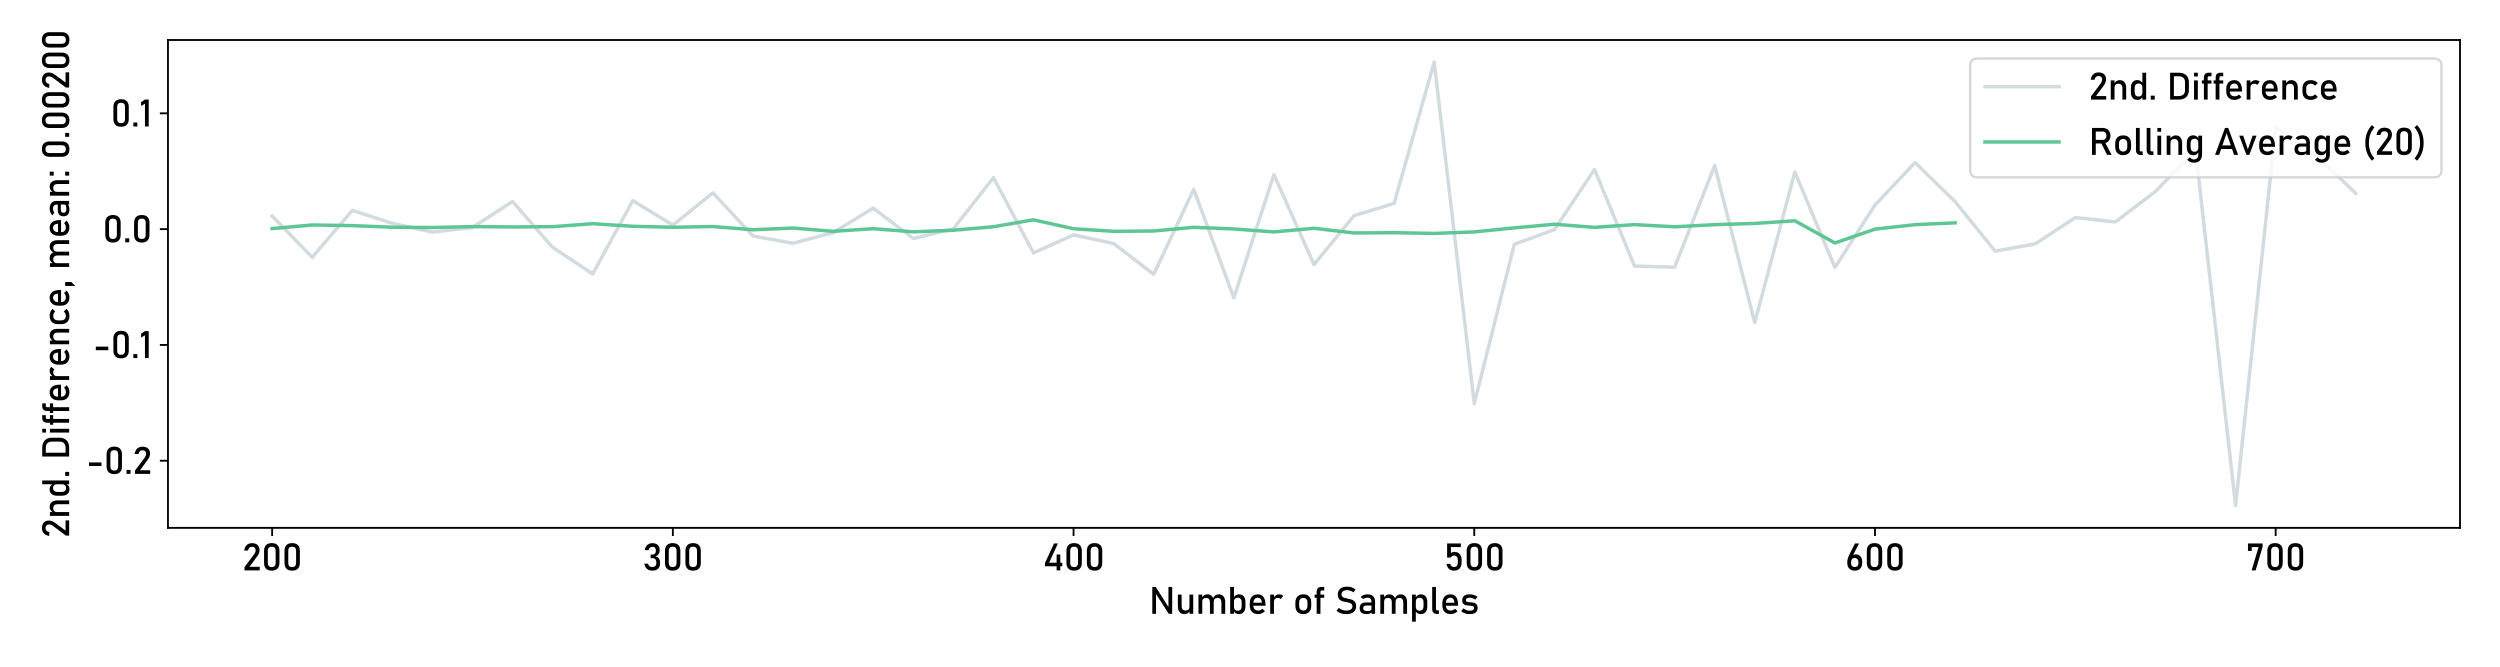 <?xml version="1.0" encoding="utf-8" standalone="no"?>
<!DOCTYPE svg PUBLIC "-//W3C//DTD SVG 1.1//EN"
  "http://www.w3.org/Graphics/SVG/1.1/DTD/svg11.dtd">
<svg xmlns:xlink="http://www.w3.org/1999/xlink" width="1080pt" height="288pt" viewBox="0 0 1080 288" xmlns="http://www.w3.org/2000/svg" version="1.1">
 <defs>
  <style type="text/css">*{stroke-linejoin: round; stroke-linecap: butt}</style>
 </defs>
 <g id="figure_1">
  <g id="patch_1">
   <path d="M 0 288 
L 1080 288 
L 1080 0 
L 0 0 
z
" style="fill: #ffffff"/>
  </g>
  <g id="axes_1">
   <g id="patch_2">
    <path d="M 72.56 228.04 
L 1062.72 228.04 
L 1062.72 17.28 
L 72.56 17.28 
z
" style="fill: #ffffff"/>
   </g>
   <g id="matplotlib.axis_1">
    <g id="xtick_1">
     <g id="line2d_1">
      <defs>
       <path id="m8fd1221de1" d="M 0 0 
L 0 3.5 
" style="stroke: #000000; stroke-width: 0.8"/>
      </defs>
      <g>
       <use xlink:href="#m8fd1221de1" x="117.567" y="228.04" style="stroke: #000000; stroke-width: 0.8"/>
      </g>
     </g>
     <g id="text_1">
      <!-- 200 -->
      <g transform="translate(104.607 246.4) scale(0.16 -0.16)">
       <defs>
        <path id="Bahnschrift-32" d="M 400 0 
L 400 553 
L 1984 2666 
Q 2122 2847 2198 3040 
Q 2275 3234 2275 3406 
L 2275 3413 
Q 2275 3684 2115 3834 
Q 1956 3984 1663 3984 
Q 1388 3984 1214 3820 
Q 1041 3656 1003 3356 
L 1003 3353 
L 344 3353 
L 344 3356 
Q 428 3944 772 4267 
Q 1116 4591 1656 4591 
Q 2269 4591 2603 4281 
Q 2938 3972 2938 3406 
L 2938 3403 
Q 2938 3163 2838 2898 
Q 2738 2634 2559 2394 
L 1244 606 
L 2963 606 
L 2963 0 
L 400 0 
z
" transform="scale(0.016)"/>
        <path id="Bahnschrift-30" d="M 1766 -47 
Q 1116 -47 792 301 
Q 469 650 469 1244 
L 469 3309 
Q 469 3913 797 4256 
Q 1125 4600 1766 4600 
Q 2409 4600 2736 4258 
Q 3063 3916 3063 3309 
L 3063 1244 
Q 3063 641 2736 297 
Q 2409 -47 1766 -47 
z
M 1766 559 
Q 2116 559 2270 742 
Q 2425 925 2425 1244 
L 2425 3309 
Q 2425 3631 2270 3812 
Q 2116 3994 1766 3994 
Q 1416 3994 1261 3812 
Q 1106 3631 1106 3309 
L 1106 1244 
Q 1106 925 1261 742 
Q 1416 559 1766 559 
z
" transform="scale(0.016)"/>
       </defs>
       <use xlink:href="#Bahnschrift-32"/>
       <use xlink:href="#Bahnschrift-30" x="51.66"/>
       <use xlink:href="#Bahnschrift-30" x="106.836"/>
      </g>
     </g>
    </g>
    <g id="xtick_2">
     <g id="line2d_2">
      <g>
       <use xlink:href="#m8fd1221de1" x="290.672" y="228.04" style="stroke: #000000; stroke-width: 0.8"/>
      </g>
     </g>
     <g id="text_2">
      <!-- 300 -->
      <g transform="translate(277.615 246.4) scale(0.16 -0.16)">
       <defs>
        <path id="Bahnschrift-33" d="M 1644 -47 
Q 1259 -47 970 92 
Q 681 231 506 493 
Q 331 756 281 1131 
L 281 1131 
L 931 1131 
L 931 1131 
Q 975 838 1162 702 
Q 1350 566 1644 566 
Q 1959 566 2134 734 
Q 2309 903 2309 1209 
L 2309 1347 
Q 2309 1688 2143 1873 
Q 1978 2059 1675 2059 
L 1353 2059 
L 1353 2666 
L 1675 2666 
Q 1944 2666 2089 2825 
Q 2234 2984 2234 3275 
L 2234 3416 
Q 2234 3684 2079 3831 
Q 1925 3978 1641 3978 
Q 1400 3978 1233 3842 
Q 1066 3706 1003 3413 
L 1003 3413 
L 356 3413 
L 356 3413 
Q 453 3975 789 4283 
Q 1125 4591 1641 4591 
Q 2228 4591 2550 4281 
Q 2872 3972 2872 3409 
L 2872 3334 
Q 2872 2994 2687 2742 
Q 2503 2491 2166 2372 
Q 2538 2294 2742 2008 
Q 2947 1722 2947 1281 
L 2947 1206 
Q 2947 609 2606 281 
Q 2266 -47 1644 -47 
z
" transform="scale(0.016)"/>
       </defs>
       <use xlink:href="#Bahnschrift-33"/>
       <use xlink:href="#Bahnschrift-30" x="52.881"/>
       <use xlink:href="#Bahnschrift-30" x="108.057"/>
      </g>
     </g>
    </g>
    <g id="xtick_3">
     <g id="line2d_3">
      <g>
       <use xlink:href="#m8fd1221de1" x="463.777" y="228.04" style="stroke: #000000; stroke-width: 0.8"/>
      </g>
     </g>
     <g id="text_3">
      <!-- 400 -->
      <g transform="translate(450.398 246.4) scale(0.16 -0.16)">
       <defs>
        <path id="Bahnschrift-34" d="M 406 697 
L 406 1250 
L 1931 4541 
L 2588 4541 
L 1100 1288 
L 3328 1288 
L 3328 697 
L 406 697 
z
M 2366 -3 
L 2366 2672 
L 2988 2672 
L 2988 -3 
L 2366 -3 
z
" transform="scale(0.016)"/>
       </defs>
       <use xlink:href="#Bahnschrift-34"/>
       <use xlink:href="#Bahnschrift-30" x="56.885"/>
       <use xlink:href="#Bahnschrift-30" x="112.061"/>
      </g>
     </g>
    </g>
    <g id="xtick_4">
     <g id="line2d_4">
      <g>
       <use xlink:href="#m8fd1221de1" x="636.882" y="228.04" style="stroke: #000000; stroke-width: 0.8"/>
      </g>
     </g>
     <g id="text_4">
      <!-- 500 -->
      <g transform="translate(623.699 246.4) scale(0.16 -0.16)">
       <defs>
        <path id="Bahnschrift-35" d="M 1738 -47 
Q 1219 -47 886 251 
Q 553 550 469 1094 
L 469 1097 
L 1106 1097 
L 1106 1094 
Q 1141 844 1306 705 
Q 1472 566 1738 566 
Q 2044 566 2211 770 
Q 2378 975 2378 1347 
L 2378 1728 
Q 2378 2100 2211 2303 
Q 2044 2506 1738 2506 
Q 1572 2506 1419 2412 
Q 1266 2319 1150 2150 
L 569 2150 
L 569 4544 
L 2884 4544 
L 2884 3938 
L 1206 3938 
L 1206 2916 
Q 1325 3013 1472 3066 
Q 1619 3119 1772 3119 
Q 2366 3119 2691 2755 
Q 3016 2391 3016 1728 
L 3016 1347 
Q 3016 681 2681 317 
Q 2347 -47 1738 -47 
z
" transform="scale(0.016)"/>
       </defs>
       <use xlink:href="#Bahnschrift-35"/>
       <use xlink:href="#Bahnschrift-30" x="54.443"/>
       <use xlink:href="#Bahnschrift-30" x="109.619"/>
      </g>
     </g>
    </g>
    <g id="xtick_5">
     <g id="line2d_5">
      <g>
       <use xlink:href="#m8fd1221de1" x="809.987" y="228.04" style="stroke: #000000; stroke-width: 0.8"/>
      </g>
     </g>
     <g id="text_5">
      <!-- 600 -->
      <g transform="translate(797.054 246.4) scale(0.16 -0.16)">
       <defs>
        <path id="Bahnschrift-36" d="M 1641 -47 
Q 1038 -47 706 312 
Q 375 672 375 1325 
L 375 1328 
Q 375 1622 456 1951 
Q 538 2281 691 2588 
L 1678 4544 
L 2366 4544 
L 1206 2278 
L 1209 2391 
Q 1372 2700 1788 2700 
Q 2322 2700 2615 2345 
Q 2909 1991 2909 1344 
L 2909 1341 
Q 2909 681 2578 317 
Q 2247 -47 1641 -47 
z
M 1641 566 
Q 1947 566 2109 753 
Q 2272 941 2272 1288 
L 2272 1291 
Q 2272 1672 2100 1880 
Q 1928 2088 1609 2088 
Q 1325 2088 1169 1878 
Q 1013 1669 1013 1288 
L 1013 1284 
Q 1013 938 1177 752 
Q 1341 566 1641 566 
z
" transform="scale(0.016)"/>
       </defs>
       <use xlink:href="#Bahnschrift-36"/>
       <use xlink:href="#Bahnschrift-30" x="51.318"/>
       <use xlink:href="#Bahnschrift-30" x="106.494"/>
      </g>
     </g>
    </g>
    <g id="xtick_6">
     <g id="line2d_6">
      <g>
       <use xlink:href="#m8fd1221de1" x="983.092" y="228.04" style="stroke: #000000; stroke-width: 0.8"/>
      </g>
     </g>
     <g id="text_6">
      <!-- 700 -->
      <g transform="translate(970.237 246.4) scale(0.16 -0.16)">
       <defs>
        <path id="Bahnschrift-37" d="M 2816 4544 
L 2816 3975 
L 1641 0 
L 963 0 
L 2138 3938 
L 981 3938 
L 981 3284 
L 344 3284 
L 344 4544 
L 2816 4544 
z
" transform="scale(0.016)"/>
       </defs>
       <use xlink:href="#Bahnschrift-37"/>
       <use xlink:href="#Bahnschrift-30" x="50.342"/>
       <use xlink:href="#Bahnschrift-30" x="105.518"/>
      </g>
     </g>
    </g>
    <g id="text_7">
     <!-- Number of Samples -->
     <g transform="translate(496.353 265.175) scale(0.16 -0.16)">
      <defs>
       <path id="Bahnschrift-4e" d="M 563 3 
L 563 4544 
L 1141 4544 
L 3363 1031 
L 3288 950 
L 3288 4544 
L 3919 4544 
L 3919 3 
L 3334 3 
L 1119 3463 
L 1194 3544 
L 1194 3 
L 563 3 
z
" transform="scale(0.016)"/>
       <path id="Bahnschrift-75" d="M 2456 0 
L 2456 3244 
L 3091 3244 
L 3091 0 
L 2456 0 
z
M 1138 3244 
L 1138 1272 
Q 1138 931 1311 745 
Q 1484 559 1800 559 
Q 2116 559 2286 726 
Q 2456 894 2456 1197 
L 2500 519 
Q 2413 300 2194 126 
Q 1975 -47 1622 -47 
Q 1084 -47 792 298 
Q 500 644 500 1272 
L 500 3244 
L 1138 3244 
z
" transform="scale(0.016)"/>
       <path id="Bahnschrift-6d" d="M 4375 0 
L 4375 1966 
Q 4375 2309 4198 2496 
Q 4022 2684 3697 2684 
Q 3400 2684 3237 2503 
Q 3075 2322 3075 1991 
L 2947 2616 
Q 3103 2941 3353 3116 
Q 3603 3291 3906 3291 
Q 4434 3291 4723 2945 
Q 5013 2600 5013 1969 
L 5013 0 
L 4375 0 
z
M 500 0 
L 500 3244 
L 1138 3244 
L 1138 0 
L 500 0 
z
M 2438 0 
L 2438 1966 
Q 2438 2309 2269 2496 
Q 2100 2684 1791 2684 
Q 1478 2684 1308 2518 
Q 1138 2353 1138 2053 
L 1072 2678 
Q 1222 2972 1464 3131 
Q 1706 3291 2000 3291 
Q 2513 3291 2794 2945 
Q 3075 2600 3075 1969 
L 3075 0 
L 2438 0 
z
" transform="scale(0.016)"/>
       <path id="Bahnschrift-62" d="M 1953 -47 
Q 1650 -47 1425 98 
Q 1200 244 1094 509 
L 1138 1188 
Q 1138 978 1213 831 
Q 1288 684 1430 606 
Q 1572 528 1775 528 
Q 2091 528 2264 720 
Q 2438 913 2438 1263 
L 2438 1966 
Q 2438 2322 2264 2519 
Q 2091 2716 1775 2716 
Q 1572 2716 1430 2641 
Q 1288 2566 1213 2422 
Q 1138 2278 1138 2072 
L 1072 2697 
Q 1219 2981 1456 3136 
Q 1694 3291 1984 3291 
Q 2506 3291 2790 2945 
Q 3075 2600 3075 1969 
L 3075 1263 
Q 3075 641 2781 297 
Q 2488 -47 1953 -47 
z
M 500 0 
L 500 4544 
L 1138 4544 
L 1138 0 
L 500 0 
z
" transform="scale(0.016)"/>
       <path id="Bahnschrift-65" d="M 1828 -47 
Q 1150 -47 778 331 
Q 406 709 406 1406 
L 406 1772 
Q 406 2497 764 2894 
Q 1122 3291 1772 3291 
Q 2384 3291 2720 2841 
Q 3056 2391 3056 1578 
L 3056 1366 
L 869 1366 
L 869 1878 
L 2450 1878 
L 2450 1878 
Q 2422 2272 2245 2494 
Q 2069 2716 1772 2716 
Q 1413 2716 1213 2478 
Q 1013 2241 1013 1806 
L 1013 1394 
Q 1013 991 1227 775 
Q 1441 559 1828 559 
Q 2022 559 2212 637 
Q 2403 716 2553 856 
L 2553 856 
L 2972 438 
L 2972 438 
Q 2731 206 2431 79 
Q 2131 -47 1828 -47 
z
" transform="scale(0.016)"/>
       <path id="Bahnschrift-72" d="M 500 0 
L 500 3244 
L 1138 3244 
L 1138 0 
L 500 0 
z
M 2284 2475 
Q 2200 2578 2072 2631 
Q 1944 2684 1775 2684 
Q 1472 2684 1305 2517 
Q 1138 2350 1138 2053 
L 1072 2678 
Q 1219 2966 1458 3128 
Q 1697 3291 1984 3291 
Q 2206 3291 2386 3227 
Q 2566 3163 2700 3038 
L 2284 2475 
z
" transform="scale(0.016)"/>
       <path id="Bahnschrift-20" transform="scale(0.016)"/>
       <path id="Bahnschrift-6f" d="M 1744 -47 
Q 1106 -47 756 323 
Q 406 694 406 1366 
L 406 1894 
Q 406 2559 756 2925 
Q 1106 3291 1744 3291 
Q 2381 3291 2731 2925 
Q 3081 2559 3081 1894 
L 3081 1356 
Q 3081 688 2731 320 
Q 2381 -47 1744 -47 
z
M 1744 559 
Q 2078 559 2261 768 
Q 2444 978 2444 1356 
L 2444 1894 
Q 2444 2272 2261 2478 
Q 2078 2684 1744 2684 
Q 1413 2684 1228 2478 
Q 1044 2272 1044 1894 
L 1044 1356 
Q 1044 978 1228 768 
Q 1413 559 1744 559 
z
" transform="scale(0.016)"/>
       <path id="Bahnschrift-66" d="M 594 0 
L 594 3684 
Q 594 4113 791 4328 
Q 988 4544 1403 4544 
L 1872 4544 
L 1872 3938 
L 1416 3938 
Q 1319 3938 1275 3864 
Q 1231 3791 1231 3691 
L 1231 0 
L 594 0 
z
M 250 2700 
L 250 3244 
L 1872 3244 
L 1872 2700 
L 250 2700 
z
" transform="scale(0.016)"/>
       <path id="Bahnschrift-53" d="M 1928 -47 
Q 1597 -47 1305 15 
Q 1013 78 758 203 
Q 503 328 281 516 
L 281 516 
L 678 1003 
L 678 1003 
Q 938 778 1250 665 
Q 1563 553 1928 553 
Q 2422 553 2694 737 
Q 2966 922 2966 1253 
L 2966 1256 
Q 2966 1516 2828 1653 
Q 2691 1791 2467 1858 
Q 2244 1925 1978 1969 
Q 1722 2013 1461 2072 
Q 1200 2131 981 2257 
Q 763 2384 630 2621 
Q 497 2859 497 3256 
L 497 3259 
Q 497 3894 919 4242 
Q 1341 4591 2109 4591 
Q 2475 4591 2825 4473 
Q 3175 4356 3506 4116 
L 3506 4116 
L 3144 3609 
L 3144 3609 
Q 2884 3803 2626 3897 
Q 2369 3991 2109 3991 
Q 1644 3991 1386 3805 
Q 1128 3619 1128 3278 
L 1128 3275 
Q 1128 3019 1278 2884 
Q 1428 2750 1670 2686 
Q 1913 2622 2191 2566 
Q 2441 2516 2691 2445 
Q 2941 2375 3145 2242 
Q 3350 2109 3473 1878 
Q 3597 1647 3597 1275 
L 3597 1269 
Q 3597 641 3159 297 
Q 2722 -47 1928 -47 
z
" transform="scale(0.016)"/>
       <path id="Bahnschrift-61" d="M 2331 0 
L 2331 2056 
Q 2331 2375 2161 2551 
Q 1991 2728 1678 2728 
Q 1488 2728 1302 2670 
Q 1116 2613 969 2503 
L 503 2822 
Q 688 3044 989 3167 
Q 1291 3291 1659 3291 
Q 2269 3291 2603 2975 
Q 2938 2659 2938 2084 
L 2938 0 
L 2331 0 
z
M 1538 -47 
Q 941 -47 642 200 
Q 344 447 344 956 
Q 344 1441 617 1680 
Q 891 1919 1438 1919 
L 2359 1919 
L 2403 1406 
L 1441 1406 
Q 1194 1406 1069 1295 
Q 944 1184 944 956 
Q 944 709 1109 590 
Q 1275 472 1606 472 
Q 1969 472 2150 550 
Q 2331 628 2331 794 
L 2397 338 
Q 2313 206 2188 122 
Q 2063 38 1902 -4 
Q 1741 -47 1538 -47 
z
" transform="scale(0.016)"/>
       <path id="Bahnschrift-70" d="M 500 -1319 
L 500 3244 
L 1138 3244 
L 1138 -1319 
L 500 -1319 
z
M 1953 -47 
Q 1650 -47 1425 98 
Q 1200 244 1094 509 
L 1138 1188 
Q 1138 978 1213 831 
Q 1288 684 1430 606 
Q 1572 528 1775 528 
Q 2091 528 2264 720 
Q 2438 913 2438 1263 
L 2438 1966 
Q 2438 2322 2264 2519 
Q 2091 2716 1775 2716 
Q 1572 2716 1430 2641 
Q 1288 2566 1213 2422 
Q 1138 2278 1138 2072 
L 1072 2697 
Q 1219 2981 1456 3136 
Q 1694 3291 1984 3291 
Q 2506 3291 2790 2945 
Q 3075 2600 3075 1969 
L 3075 1263 
Q 3075 641 2781 297 
Q 2488 -47 1953 -47 
z
" transform="scale(0.016)"/>
       <path id="Bahnschrift-6c" d="M 1138 4544 
L 1138 838 
Q 1138 722 1189 656 
Q 1241 591 1334 591 
L 1634 591 
L 1634 -16 
L 1259 -16 
Q 900 -16 700 209 
Q 500 434 500 844 
L 500 4544 
L 1138 4544 
z
" transform="scale(0.016)"/>
       <path id="Bahnschrift-73" d="M 1647 -47 
Q 1216 -47 864 79 
Q 513 206 234 459 
L 234 459 
L 613 925 
L 613 925 
Q 878 725 1136 625 
Q 1394 525 1647 525 
Q 2025 525 2214 642 
Q 2403 759 2403 994 
Q 2403 1175 2276 1250 
Q 2150 1325 1945 1348 
Q 1741 1372 1506 1388 
Q 1309 1403 1115 1436 
Q 922 1469 762 1555 
Q 603 1641 508 1809 
Q 413 1978 413 2263 
Q 413 2778 728 3034 
Q 1044 3291 1669 3291 
Q 2050 3291 2378 3187 
Q 2706 3084 2994 2872 
L 2994 2872 
L 2609 2406 
L 2609 2406 
Q 2366 2563 2130 2641 
Q 1894 2719 1669 2719 
Q 1344 2719 1181 2608 
Q 1019 2497 1019 2275 
Q 1019 2128 1131 2064 
Q 1244 2000 1428 1981 
Q 1613 1963 1825 1947 
Q 2028 1934 2236 1901 
Q 2444 1869 2619 1775 
Q 2794 1681 2900 1497 
Q 3006 1313 3006 994 
Q 3006 472 2667 212 
Q 2328 -47 1647 -47 
z
" transform="scale(0.016)"/>
      </defs>
      <use xlink:href="#Bahnschrift-4e"/>
      <use xlink:href="#Bahnschrift-75" x="70.02"/>
      <use xlink:href="#Bahnschrift-6d" x="125.635"/>
      <use xlink:href="#Bahnschrift-62" x="211.279"/>
      <use xlink:href="#Bahnschrift-65" x="265.674"/>
      <use xlink:href="#Bahnschrift-72" x="319.287"/>
      <use xlink:href="#Bahnschrift-20" x="361.963"/>
      <use xlink:href="#Bahnschrift-6f" x="388.818"/>
      <use xlink:href="#Bahnschrift-66" x="443.311"/>
      <use xlink:href="#Bahnschrift-20" x="475"/>
      <use xlink:href="#Bahnschrift-53" x="501.855"/>
      <use xlink:href="#Bahnschrift-61" x="563.428"/>
      <use xlink:href="#Bahnschrift-6d" x="616.65"/>
      <use xlink:href="#Bahnschrift-70" x="702.295"/>
      <use xlink:href="#Bahnschrift-6c" x="756.689"/>
      <use xlink:href="#Bahnschrift-65" x="785.645"/>
      <use xlink:href="#Bahnschrift-73" x="839.258"/>
     </g>
    </g>
   </g>
   <g id="matplotlib.axis_2">
    <g id="ytick_1">
     <g id="line2d_7">
      <defs>
       <path id="mfce81c2cbb" d="M 0 0 
L -3.5 0 
" style="stroke: #000000; stroke-width: 0.8"/>
      </defs>
      <g>
       <use xlink:href="#mfce81c2cbb" x="72.56" y="199.031" style="stroke: #000000; stroke-width: 0.8"/>
      </g>
     </g>
     <g id="text_8">
      <!-- -0.2 -->
      <g transform="translate(37.17 204.711) scale(0.16 -0.16)">
       <defs>
        <path id="Bahnschrift-2d" d="M 500 1931 
L 2600 1931 
L 2600 1325 
L 500 1325 
L 500 1931 
z
" transform="scale(0.016)"/>
        <path id="Bahnschrift-2e" d="M 391 0 
L 391 669 
L 1059 669 
L 1059 0 
L 391 0 
z
" transform="scale(0.016)"/>
       </defs>
       <use xlink:href="#Bahnschrift-2d"/>
       <use xlink:href="#Bahnschrift-30" x="47.949"/>
       <use xlink:href="#Bahnschrift-2e" x="103.125"/>
       <use xlink:href="#Bahnschrift-32" x="125.781"/>
      </g>
     </g>
    </g>
    <g id="ytick_2">
     <g id="line2d_8">
      <g>
       <use xlink:href="#mfce81c2cbb" x="72.56" y="149.007" style="stroke: #000000; stroke-width: 0.8"/>
      </g>
     </g>
     <g id="text_9">
      <!-- -0.1 -->
      <g transform="translate(40.115 154.687) scale(0.16 -0.16)">
       <defs>
        <path id="Bahnschrift-31" d="M 1566 4544 
L 1566 0 
L 928 0 
L 928 3850 
L 281 3453 
L 281 4113 
L 928 4544 
L 1566 4544 
z
" transform="scale(0.016)"/>
       </defs>
       <use xlink:href="#Bahnschrift-2d"/>
       <use xlink:href="#Bahnschrift-30" x="47.949"/>
       <use xlink:href="#Bahnschrift-2e" x="103.125"/>
       <use xlink:href="#Bahnschrift-31" x="125.781"/>
      </g>
     </g>
    </g>
    <g id="ytick_3">
     <g id="line2d_9">
      <g>
       <use xlink:href="#mfce81c2cbb" x="72.56" y="98.983" style="stroke: #000000; stroke-width: 0.8"/>
      </g>
     </g>
     <g id="text_10">
      <!-- 0.0 -->
      <g transform="translate(44.28 104.663) scale(0.16 -0.16)">
       <use xlink:href="#Bahnschrift-30"/>
       <use xlink:href="#Bahnschrift-2e" x="55.176"/>
       <use xlink:href="#Bahnschrift-30" x="77.832"/>
      </g>
     </g>
    </g>
    <g id="ytick_4">
     <g id="line2d_10">
      <g>
       <use xlink:href="#mfce81c2cbb" x="72.56" y="48.96" style="stroke: #000000; stroke-width: 0.8"/>
      </g>
     </g>
     <g id="text_11">
      <!-- 0.1 -->
      <g transform="translate(47.788 54.64) scale(0.16 -0.16)">
       <use xlink:href="#Bahnschrift-30"/>
       <use xlink:href="#Bahnschrift-2e" x="55.176"/>
       <use xlink:href="#Bahnschrift-31" x="77.832"/>
      </g>
     </g>
    </g>
    <g id="text_12">
     <!-- 2nd. Difference, mean: 0.00200 -->
     <g transform="translate(29.872 232.399) rotate(-90) scale(0.16 -0.16)">
      <defs>
       <path id="Bahnschrift-6e" d="M 500 0 
L 500 3244 
L 1138 3244 
L 1138 0 
L 500 0 
z
M 2469 0 
L 2469 1966 
Q 2469 2309 2292 2496 
Q 2116 2684 1791 2684 
Q 1478 2684 1308 2518 
Q 1138 2353 1138 2053 
L 1072 2678 
Q 1222 2972 1464 3131 
Q 1706 3291 2000 3291 
Q 2528 3291 2817 2945 
Q 3106 2600 3106 1969 
L 3106 0 
L 2469 0 
z
" transform="scale(0.016)"/>
       <path id="Bahnschrift-64" d="M 2344 0 
L 2344 4544 
L 2981 4544 
L 2981 0 
L 2344 0 
z
M 1528 -56 
Q 991 -56 698 289 
Q 406 634 406 1263 
L 406 1978 
Q 406 2609 692 2954 
Q 978 3300 1497 3300 
Q 1784 3300 2023 3150 
Q 2263 3000 2409 2728 
L 2344 2066 
Q 2344 2272 2269 2419 
Q 2194 2566 2051 2642 
Q 1909 2719 1706 2719 
Q 1391 2719 1217 2522 
Q 1044 2325 1044 1969 
L 1044 1263 
Q 1044 909 1217 717 
Q 1391 525 1706 525 
Q 1909 525 2051 604 
Q 2194 684 2269 834 
Q 2344 984 2344 1194 
L 2388 509 
Q 2300 291 2086 117 
Q 1872 -56 1528 -56 
z
" transform="scale(0.016)"/>
       <path id="Bahnschrift-44" d="M 994 0 
L 994 606 
L 2022 606 
Q 2525 606 2801 867 
Q 3078 1128 3078 1603 
L 3078 2941 
Q 3078 3416 2801 3677 
Q 2525 3938 2022 3938 
L 994 3938 
L 994 4544 
L 2003 4544 
Q 2828 4544 3279 4117 
Q 3731 3691 3731 2916 
L 3731 1628 
Q 3731 1113 3528 748 
Q 3325 384 2937 192 
Q 2550 0 2000 0 
L 994 0 
z
M 563 0 
L 563 4544 
L 1200 4544 
L 1200 0 
L 563 0 
z
" transform="scale(0.016)"/>
       <path id="Bahnschrift-69" d="M 500 3906 
L 500 4544 
L 1138 4544 
L 1138 3906 
L 500 3906 
z
M 500 0 
L 500 3244 
L 1138 3244 
L 1138 0 
L 500 0 
z
" transform="scale(0.016)"/>
       <path id="Bahnschrift-63" d="M 1809 -47 
Q 1141 -47 773 322 
Q 406 691 406 1363 
L 406 1897 
Q 406 2563 773 2927 
Q 1141 3291 1809 3291 
Q 2191 3291 2497 3156 
Q 2803 3022 2984 2772 
L 2984 2772 
L 2525 2359 
L 2525 2359 
Q 2391 2516 2206 2600 
Q 2022 2684 1819 2684 
Q 1450 2684 1247 2478 
Q 1044 2272 1044 1897 
L 1044 1363 
Q 1044 978 1247 768 
Q 1450 559 1819 559 
Q 2022 559 2206 650 
Q 2391 741 2525 906 
L 2525 906 
L 2984 463 
L 2984 463 
Q 2803 219 2495 86 
Q 2188 -47 1809 -47 
z
" transform="scale(0.016)"/>
       <path id="Bahnschrift-2c" d="M 391 -1038 
L 391 669 
L 1059 669 
L 1059 -344 
L 391 -1038 
z
" transform="scale(0.016)"/>
       <path id="Bahnschrift-3a" d="M 391 0 
L 391 669 
L 1059 669 
L 1059 0 
L 391 0 
z
M 391 2606 
L 391 3275 
L 1059 3275 
L 1059 2606 
L 391 2606 
z
" transform="scale(0.016)"/>
      </defs>
      <use xlink:href="#Bahnschrift-32"/>
      <use xlink:href="#Bahnschrift-6e" x="51.66"/>
      <use xlink:href="#Bahnschrift-64" x="107.52"/>
      <use xlink:href="#Bahnschrift-2e" x="161.426"/>
      <use xlink:href="#Bahnschrift-20" x="184.082"/>
      <use xlink:href="#Bahnschrift-44" x="210.938"/>
      <use xlink:href="#Bahnschrift-69" x="276.562"/>
      <use xlink:href="#Bahnschrift-66" x="301.66"/>
      <use xlink:href="#Bahnschrift-66" x="333.35"/>
      <use xlink:href="#Bahnschrift-65" x="365.039"/>
      <use xlink:href="#Bahnschrift-72" x="418.652"/>
      <use xlink:href="#Bahnschrift-65" x="461.328"/>
      <use xlink:href="#Bahnschrift-6e" x="514.941"/>
      <use xlink:href="#Bahnschrift-63" x="570.801"/>
      <use xlink:href="#Bahnschrift-65" x="620.605"/>
      <use xlink:href="#Bahnschrift-2c" x="674.219"/>
      <use xlink:href="#Bahnschrift-20" x="696.875"/>
      <use xlink:href="#Bahnschrift-6d" x="723.73"/>
      <use xlink:href="#Bahnschrift-65" x="809.375"/>
      <use xlink:href="#Bahnschrift-61" x="862.988"/>
      <use xlink:href="#Bahnschrift-6e" x="916.211"/>
      <use xlink:href="#Bahnschrift-3a" x="972.07"/>
      <use xlink:href="#Bahnschrift-20" x="994.727"/>
      <use xlink:href="#Bahnschrift-30" x="1021.582"/>
      <use xlink:href="#Bahnschrift-2e" x="1076.758"/>
      <use xlink:href="#Bahnschrift-30" x="1099.414"/>
      <use xlink:href="#Bahnschrift-30" x="1154.59"/>
      <use xlink:href="#Bahnschrift-32" x="1209.766"/>
      <use xlink:href="#Bahnschrift-30" x="1261.426"/>
      <use xlink:href="#Bahnschrift-30" x="1316.602"/>
     </g>
    </g>
   </g>
   <g id="line2d_11">
    <path d="M 117.567 93.335 
L 134.878 111.159 
L 152.188 90.876 
L 169.499 96.507 
L 186.809 100.291 
L 204.12 98.261 
L 221.43 87.057 
L 238.741 106.86 
L 256.051 118.328 
L 273.362 86.671 
L 290.672 97.254 
L 307.983 83.317 
L 325.293 101.967 
L 342.604 105.082 
L 359.914 100.503 
L 377.225 89.898 
L 394.535 103.033 
L 411.846 98.858 
L 429.156 76.727 
L 446.467 109.258 
L 463.777 101.479 
L 481.088 105.199 
L 498.398 118.499 
L 515.709 81.796 
L 533.019 128.692 
L 550.33 75.409 
L 567.64 114.299 
L 584.95 93.176 
L 602.261 87.87 
L 619.571 26.86 
L 636.882 174.402 
L 654.192 105.531 
L 671.503 99.204 
L 688.813 73.207 
L 706.124 114.931 
L 723.434 115.443 
L 740.745 71.521 
L 758.055 139.369 
L 775.366 74.315 
L 792.676 115.53 
L 809.987 88.591 
L 827.297 70.24 
L 844.608 87.091 
L 861.918 108.523 
L 879.229 105.349 
L 896.539 93.998 
L 913.85 95.884 
L 931.16 82.706 
L 948.471 64.805 
L 965.781 218.46 
L 983.092 54.959 
L 1000.402 67.02 
L 1017.713 83.535 
" clip-path="url(#p3c31f3e7ca)" style="fill: none; stroke: #d2dbe0; stroke-width: 1.5; stroke-linecap: square"/>
   </g>
   <g id="line2d_12">
    <path d="M 117.567 98.748 
L 134.878 97.191 
L 152.188 97.468 
L 169.499 98.16 
L 186.809 98.289 
L 204.12 97.893 
L 221.43 98.044 
L 238.741 97.928 
L 256.051 96.637 
L 273.362 97.762 
L 290.672 98.169 
L 307.983 97.871 
L 325.293 99.252 
L 342.604 98.517 
L 359.914 99.937 
L 377.225 98.794 
L 394.535 100.156 
L 411.846 99.472 
L 429.156 97.949 
L 446.467 94.959 
L 463.777 98.816 
L 481.088 99.927 
L 498.398 99.789 
L 515.709 98.195 
L 533.019 98.916 
L 550.33 100.194 
L 567.64 98.618 
L 584.95 100.644 
L 602.261 100.523 
L 619.571 100.836 
L 636.882 100.192 
L 654.192 98.444 
L 671.503 96.874 
L 688.813 98.21 
L 706.124 97.043 
L 723.434 97.973 
L 740.745 97.052 
L 758.055 96.528 
L 775.366 95.375 
L 792.676 104.955 
L 809.987 98.983 
L 827.297 97.057 
L 844.608 96.274 
" clip-path="url(#p3c31f3e7ca)" style="fill: none; stroke: #5dc694; stroke-width: 1.5; stroke-linecap: square"/>
   </g>
   <g id="patch_3">
    <path d="M 72.56 228.04 
L 72.56 17.28 
" style="fill: none; stroke: #000000; stroke-width: 0.8; stroke-linejoin: miter; stroke-linecap: square"/>
   </g>
   <g id="patch_4">
    <path d="M 1062.72 228.04 
L 1062.72 17.28 
" style="fill: none; stroke: #000000; stroke-width: 0.8; stroke-linejoin: miter; stroke-linecap: square"/>
   </g>
   <g id="patch_5">
    <path d="M 72.56 228.04 
L 1062.72 228.04 
" style="fill: none; stroke: #000000; stroke-width: 0.8; stroke-linejoin: miter; stroke-linecap: square"/>
   </g>
   <g id="patch_6">
    <path d="M 72.56 17.28 
L 1062.72 17.28 
" style="fill: none; stroke: #000000; stroke-width: 0.8; stroke-linejoin: miter; stroke-linecap: square"/>
   </g>
   <g id="legend_1">
    <g id="patch_7">
     <path d="M 854.298 76.605 
L 1051.52 76.605 
Q 1054.72 76.605 1054.72 73.405 
L 1054.72 28.48 
Q 1054.72 25.28 1051.52 25.28 
L 854.298 25.28 
Q 851.097 25.28 851.097 28.48 
L 851.097 73.405 
Q 851.097 76.605 854.298 76.605 
z
" style="fill: #ffffff; opacity: 0.8; stroke: #cccccc; stroke-linejoin: miter"/>
    </g>
    <g id="line2d_13">
     <path d="M 857.497 37.44 
L 873.497 37.44 
L 889.497 37.44 
" style="fill: none; stroke: #d2dbe0; stroke-width: 1.5; stroke-linecap: square"/>
    </g>
    <g id="text_13">
     <!-- 2nd. Difference -->
     <g transform="translate(902.298 43.04) scale(0.16 -0.16)">
      <use xlink:href="#Bahnschrift-32"/>
      <use xlink:href="#Bahnschrift-6e" x="51.66"/>
      <use xlink:href="#Bahnschrift-64" x="107.52"/>
      <use xlink:href="#Bahnschrift-2e" x="161.426"/>
      <use xlink:href="#Bahnschrift-20" x="184.082"/>
      <use xlink:href="#Bahnschrift-44" x="210.938"/>
      <use xlink:href="#Bahnschrift-69" x="276.562"/>
      <use xlink:href="#Bahnschrift-66" x="301.66"/>
      <use xlink:href="#Bahnschrift-66" x="333.35"/>
      <use xlink:href="#Bahnschrift-65" x="365.039"/>
      <use xlink:href="#Bahnschrift-72" x="418.652"/>
      <use xlink:href="#Bahnschrift-65" x="461.328"/>
      <use xlink:href="#Bahnschrift-6e" x="514.941"/>
      <use xlink:href="#Bahnschrift-63" x="570.801"/>
      <use xlink:href="#Bahnschrift-65" x="620.605"/>
     </g>
    </g>
    <g id="line2d_14">
     <path d="M 857.497 61.307 
L 873.497 61.307 
L 889.497 61.307 
" style="fill: none; stroke: #5dc694; stroke-width: 1.5; stroke-linecap: square"/>
    </g>
    <g id="text_14">
     <!-- Rolling Average (20) -->
     <g transform="translate(902.298 66.907) scale(0.16 -0.16)">
      <defs>
       <path id="Bahnschrift-52" d="M 841 1922 
L 841 2528 
L 2391 2528 
Q 2669 2528 2837 2722 
Q 3006 2916 3006 3234 
L 3006 3234 
Q 3006 3553 2837 3747 
Q 2669 3941 2391 3941 
L 841 3941 
L 841 4547 
L 2366 4547 
Q 2763 4547 3059 4383 
Q 3356 4219 3520 3925 
Q 3684 3631 3684 3234 
L 3684 3234 
Q 3684 2841 3518 2545 
Q 3353 2250 3058 2086 
Q 2763 1922 2366 1922 
L 841 1922 
z
M 563 0 
L 563 4547 
L 1200 4547 
L 1200 0 
L 563 0 
z
M 3119 0 
L 2078 2063 
L 2713 2206 
L 3875 0 
L 3119 0 
z
" transform="scale(0.016)"/>
       <path id="Bahnschrift-67" d="M 1588 -1319 
Q 1222 -1319 933 -1183 
Q 644 -1047 484 -800 
L 484 -800 
L 916 -409 
L 916 -409 
Q 1041 -581 1214 -675 
Q 1388 -769 1578 -769 
Q 1944 -769 2144 -567 
Q 2344 -366 2344 3 
L 2344 3244 
L 2981 3244 
L 2981 97 
Q 2981 -578 2617 -948 
Q 2253 -1319 1588 -1319 
z
M 1528 -56 
Q 991 -56 698 289 
Q 406 634 406 1263 
L 406 1978 
Q 406 2609 692 2954 
Q 978 3300 1497 3300 
Q 1784 3300 2023 3150 
Q 2263 3000 2409 2728 
L 2344 2066 
Q 2344 2272 2269 2419 
Q 2194 2566 2051 2642 
Q 1909 2719 1706 2719 
Q 1391 2719 1217 2522 
Q 1044 2325 1044 1969 
L 1044 1263 
Q 1044 909 1217 717 
Q 1391 525 1706 525 
Q 1909 525 2051 604 
Q 2194 684 2269 834 
Q 2344 984 2344 1194 
L 2388 509 
Q 2300 291 2086 117 
Q 1872 -56 1528 -56 
z
" transform="scale(0.016)"/>
       <path id="Bahnschrift-41" d="M 125 0 
L 1800 4544 
L 2344 4544 
L 4019 0 
L 3331 0 
L 2072 3666 
L 813 0 
L 125 0 
z
M 897 997 
L 897 1603 
L 3288 1603 
L 3288 997 
L 897 997 
z
" transform="scale(0.016)"/>
       <path id="Bahnschrift-76" d="M 1616 928 
L 2409 3244 
L 3075 3244 
L 1856 0 
L 1375 0 
L 156 3244 
L 822 3244 
L 1616 928 
z
" transform="scale(0.016)"/>
       <path id="Bahnschrift-28" d="M 1672 -978 
Q 1116 -375 839 373 
Q 563 1122 563 2025 
Q 563 2928 839 3676 
Q 1116 4425 1672 5028 
L 2109 4631 
Q 1638 4106 1403 3456 
Q 1169 2806 1169 2025 
Q 1169 1244 1403 594 
Q 1638 -56 2109 -584 
L 1672 -978 
z
" transform="scale(0.016)"/>
       <path id="Bahnschrift-29" d="M 500 -978 
L 63 -584 
Q 534 -56 768 594 
Q 1003 1244 1003 2025 
Q 1003 2806 768 3456 
Q 534 4106 63 4631 
L 500 5028 
Q 1056 4425 1332 3676 
Q 1609 2928 1609 2025 
Q 1609 1122 1332 373 
Q 1056 -375 500 -978 
z
" transform="scale(0.016)"/>
      </defs>
      <use xlink:href="#Bahnschrift-52"/>
      <use xlink:href="#Bahnschrift-6f" x="65.186"/>
      <use xlink:href="#Bahnschrift-6c" x="119.678"/>
      <use xlink:href="#Bahnschrift-6c" x="148.633"/>
      <use xlink:href="#Bahnschrift-69" x="177.588"/>
      <use xlink:href="#Bahnschrift-6e" x="202.686"/>
      <use xlink:href="#Bahnschrift-67" x="258.545"/>
      <use xlink:href="#Bahnschrift-20" x="312.451"/>
      <use xlink:href="#Bahnschrift-41" x="339.307"/>
      <use xlink:href="#Bahnschrift-76" x="404.053"/>
      <use xlink:href="#Bahnschrift-65" x="454.053"/>
      <use xlink:href="#Bahnschrift-72" x="507.666"/>
      <use xlink:href="#Bahnschrift-61" x="550.342"/>
      <use xlink:href="#Bahnschrift-67" x="603.564"/>
      <use xlink:href="#Bahnschrift-65" x="657.471"/>
      <use xlink:href="#Bahnschrift-20" x="711.084"/>
      <use xlink:href="#Bahnschrift-28" x="737.939"/>
      <use xlink:href="#Bahnschrift-32" x="771.875"/>
      <use xlink:href="#Bahnschrift-30" x="823.535"/>
      <use xlink:href="#Bahnschrift-29" x="878.711"/>
     </g>
    </g>
   </g>
  </g>
 </g>
 <defs>
  <clipPath id="p3c31f3e7ca">
   <rect x="72.56" y="17.28" width="990.16" height="210.76"/>
  </clipPath>
 </defs>
</svg>
